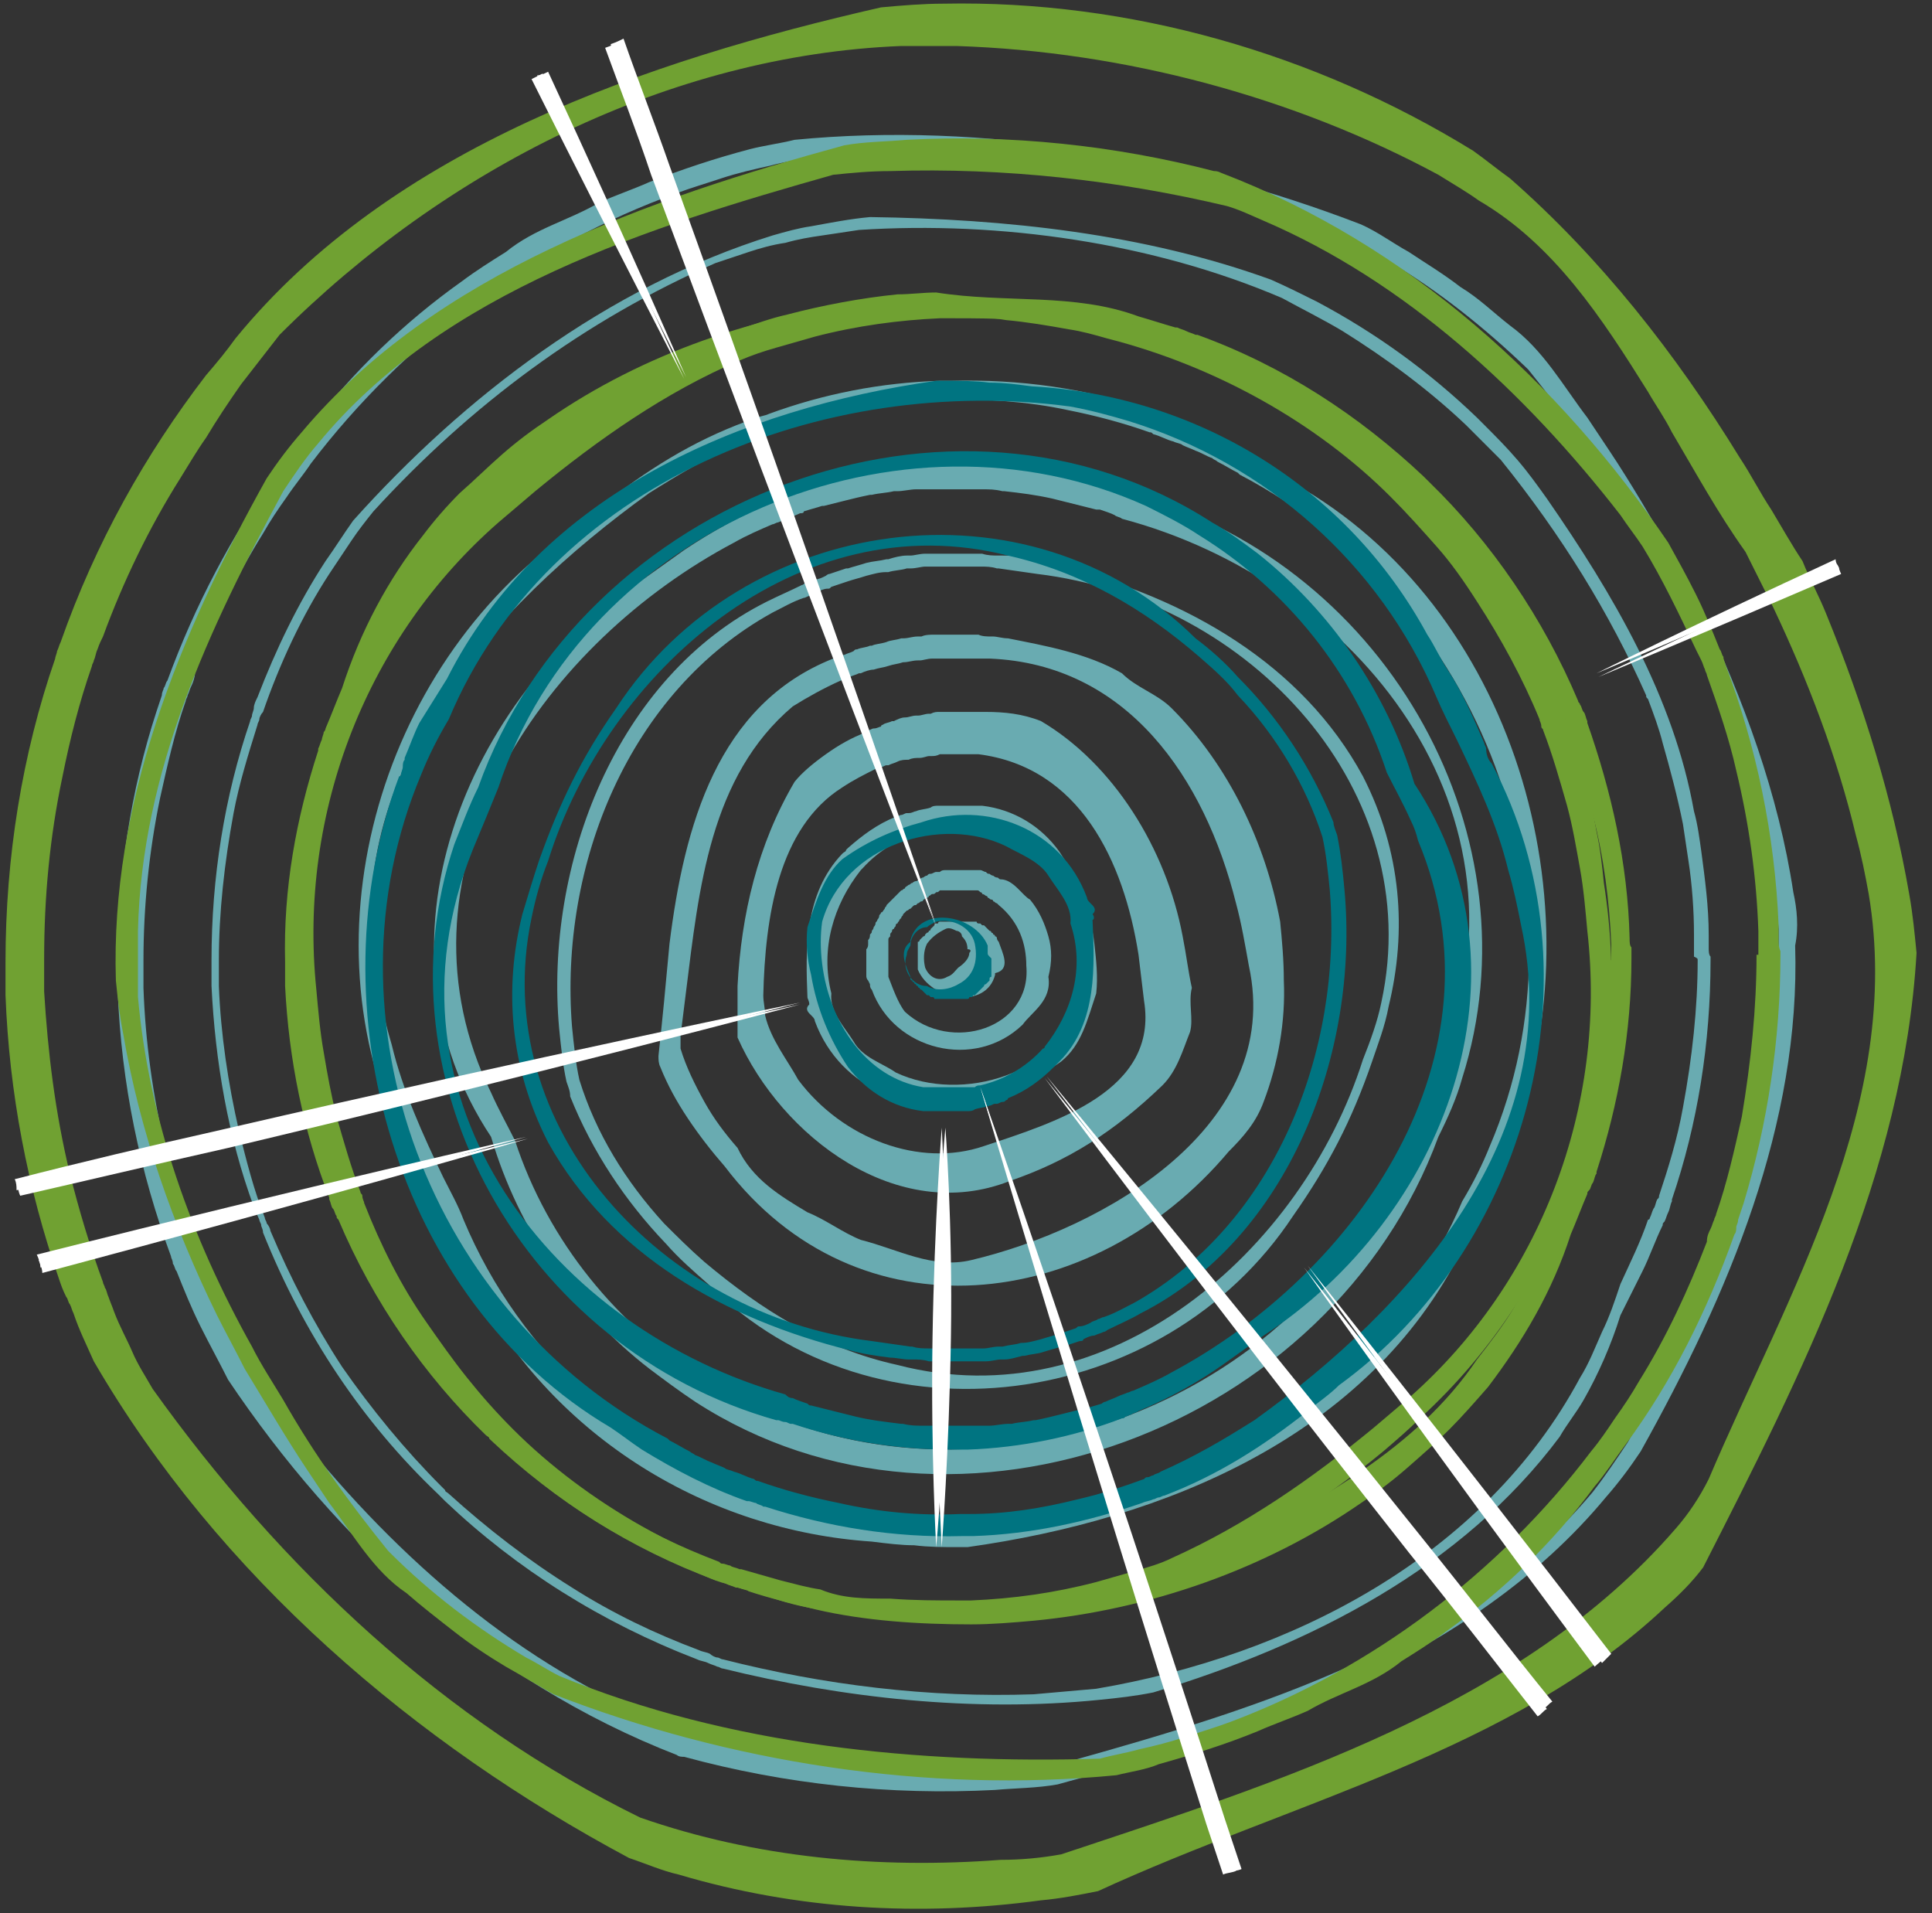 <?xml version="1.0" encoding="UTF-8" standalone="no"?>
<svg width="101px" height="100px" viewBox="0 0 101 100" version="1.1" xmlns="http://www.w3.org/2000/svg" xmlns:xlink="http://www.w3.org/1999/xlink">
    <rect x="0" y="0" width="101" height="100" fill="#333333" stroke="none"/>
    <!-- Generator: Sketch 3.7.2 (28276) - http://www.bohemiancoding.com/sketch -->
    <title>Logo__Coolhouse</title>
    <desc>Created with Sketch.</desc>
    <defs></defs>
    <g id="Assets" stroke="none" stroke-width="1" fill="none" fill-rule="evenodd">
        <g id="Logos---Companies" transform="translate(-144, -120)">
            <g id="Logos/Coolhouse--Active" transform="translate(144, 120)">
                <g>
                    <g id="Group" transform="translate(22.115, 24.038)" fill="#69ABB1">
                        <path d="M39.135,12.981 C38.365,12.212 37.308,11.923 36.538,11.154 C34.712,10.096 32.5,9.712 30.577,9.327 L30.577,9.327 C30.288,9.327 30,9.231 29.808,9.231 L29.712,9.231 C29.519,9.231 29.231,9.231 29.038,9.135 L28.846,9.135 L28.269,9.135 L27.885,9.135 L27.5,9.135 L27.019,9.135 L26.731,9.135 C26.538,9.135 26.25,9.135 26.058,9.231 L25.865,9.231 C25.577,9.231 25.385,9.327 25.096,9.327 L25,9.327 C24.712,9.423 24.423,9.423 24.231,9.519 L24.231,9.519 L24.231,9.519 C23.942,9.615 23.654,9.615 23.462,9.712 C23.462,9.712 23.462,9.712 23.365,9.712 C23.173,9.808 22.885,9.808 22.692,9.904 C22.596,9.904 22.596,9.904 22.5,10 C22.308,10.096 22.212,10.096 22.019,10.192 C21.923,10.192 21.827,10.288 21.635,10.288 C21.538,10.288 21.538,10.385 21.442,10.385 C15.385,12.788 13.654,19.135 12.885,25.288 C12.788,26.346 12.692,27.308 12.596,28.365 C12.5,29.327 12.404,30.288 12.308,31.154 C12.308,31.346 12.308,31.538 12.404,31.731 C12.788,32.692 13.269,33.558 13.846,34.423 C14.423,35.288 15.096,36.154 15.769,36.923 C22.692,46.058 35,44.615 42.115,36.154 C42.885,35.385 43.558,34.615 43.942,33.558 C44.712,31.538 45.096,29.327 45,27.212 C45,26.154 44.904,25.096 44.808,24.135 C44.038,20 42.115,15.962 39.135,12.981 M28.654,41.827 C26.635,42.308 24.808,41.25 22.885,40.769 C21.923,40.385 21.058,39.712 20.096,39.327 C18.654,38.462 17.212,37.596 16.442,35.962 C15.769,35.192 15.192,34.423 14.712,33.558 C14.231,32.692 13.75,31.731 13.462,30.769 L13.462,30.096 C13.558,29.327 13.654,28.558 13.75,27.788 C14.423,22.404 15,16.538 19.327,12.885 C20.096,12.404 20.962,11.923 21.827,11.538 C21.923,11.538 21.923,11.442 22.019,11.442 C22.115,11.442 22.212,11.346 22.308,11.346 C22.5,11.25 22.596,11.25 22.788,11.154 L22.885,11.154 C23.077,11.058 23.365,10.962 23.558,10.962 L23.558,10.962 C23.846,10.865 24.038,10.865 24.327,10.769 C24.615,10.673 24.808,10.673 25.096,10.577 L25.096,10.577 C25.385,10.577 25.577,10.481 25.865,10.481 L25.962,10.481 C26.154,10.481 26.346,10.385 26.635,10.385 L26.923,10.385 L27.404,10.385 L27.788,10.385 L28.173,10.385 L28.654,10.385 L28.846,10.385 L29.519,10.385 L29.615,10.385 C36.827,10.673 40.865,16.635 42.5,23.173 C42.788,24.231 42.981,25.385 43.173,26.442 C45,34.808 35.577,40.192 28.654,41.827" id="Shape"></path>
                        <path d="M37.308,1.827 C37.212,1.827 37.212,1.827 37.308,1.827 C37.115,1.731 37.019,1.731 36.923,1.635 C36.827,1.635 36.731,1.538 36.635,1.538 L36.538,1.538 C33.846,0.673 31.058,0.192 28.173,0.192 L28.173,0.192 L27.788,0.192 L27.5,0.192 L27.308,0.192 C24.519,0.288 21.731,0.865 19.135,1.827 C19.038,1.827 19.038,1.827 18.942,1.923 C18.846,1.923 18.75,2.019 18.654,2.019 C18.558,2.115 18.365,2.115 18.269,2.212 L18.269,2.212 C16.635,2.885 15.096,3.75 13.654,4.712 C12.981,5.192 12.308,5.673 11.635,6.154 C2.115,12.5 -3.077,25.385 3.558,35.385 L3.558,35.385 C5,40.288 7.981,44.519 11.827,47.5 C12.596,48.077 13.365,48.654 14.231,49.231 C27.885,58.077 47.5,50.577 53.077,35.385 C53.558,34.423 54.038,33.365 54.327,32.308 C58.269,19.904 50.673,5.673 37.308,1.827 M53.173,31.635 C52.692,32.788 52.212,33.942 51.731,34.904 C47.115,48.654 30.385,55.481 17.5,49.615 C16.538,49.135 15.577,48.654 14.712,48.077 C10.192,45.288 6.538,40.865 4.808,35.577 C4.423,34.808 3.942,33.942 3.558,33.077 C3.365,32.692 3.269,32.404 3.077,32.019 C-1.538,20.865 6.442,9.519 16.25,4.327 C16.923,3.942 17.596,3.654 18.269,3.365 C18.365,3.365 18.462,3.269 18.558,3.269 C18.75,3.173 18.942,3.173 19.038,3.077 C19.231,2.981 19.519,2.885 19.712,2.788 C19.808,2.788 19.904,2.788 19.904,2.692 C20.192,2.596 20.577,2.5 20.865,2.404 L20.962,2.404 C21.346,2.308 21.731,2.212 22.115,2.115 L22.115,2.115 C22.5,2.019 22.885,1.923 23.365,1.827 L23.462,1.827 C23.846,1.731 24.231,1.731 24.615,1.635 L24.808,1.635 C25.096,1.635 25.481,1.538 25.769,1.538 L26.154,1.538 L26.923,1.538 L27.5,1.538 L28.077,1.538 L28.942,1.538 L29.231,1.538 C29.615,1.538 29.904,1.538 30.288,1.635 L30.385,1.635 C31.25,1.731 32.019,1.827 32.885,2.019 C33.654,2.212 34.423,2.404 35.192,2.596 L35.385,2.596 C35.673,2.692 35.962,2.788 36.154,2.885 C36.25,2.981 36.442,2.981 36.538,3.077 C48.846,6.346 58.558,18.365 53.173,31.635" id="Shape"></path>
                        <path d="M33.365,5.577 L33.365,5.577 C32.596,5.385 31.923,5.288 31.25,5.096 L31.25,5.096 C30.962,5 30.577,5 30.288,5 L30.096,5 C29.808,5 29.519,5 29.231,4.904 L28.942,4.904 L28.269,4.904 L27.788,4.904 L27.308,4.904 L26.635,4.904 L26.25,4.904 C25.962,4.904 25.673,5 25.481,5 L25.288,5 C25,5 24.615,5.096 24.327,5.192 L24.231,5.192 C23.846,5.288 23.558,5.288 23.173,5.385 L23.173,5.385 L23.173,5.385 C22.885,5.481 22.5,5.577 22.212,5.673 L22.115,5.673 C21.827,5.769 21.538,5.865 21.25,5.962 C21.154,5.962 21.058,6.058 21.058,6.058 C20.865,6.154 20.673,6.25 20.481,6.25 C20.288,6.346 20.192,6.346 20,6.442 C19.904,6.442 19.904,6.538 19.808,6.538 C19.231,6.827 18.558,7.115 17.981,7.404 C10.096,11.346 6.346,21.154 7.115,29.712 C7.212,30.673 7.308,31.635 7.5,32.5 C7.596,32.788 7.692,32.981 7.692,33.269 C8.846,36.154 10.577,38.75 12.692,40.962 C13.365,41.731 14.135,42.404 14.904,43.077 C23.654,51.827 38.75,49.712 45.481,39.519 C47.308,36.923 48.558,34.519 49.615,31.442 C49.904,30.577 50.288,29.615 50.481,28.558 C51.442,24.615 51.154,20.481 49.135,16.538 C45.962,10.673 39.904,7.212 33.365,5.577 M50.096,28.365 C49.904,29.327 49.519,30.385 49.135,31.346 C45.962,41.346 35.865,50.192 24.808,47.308 C20.865,46.442 17.692,44.423 14.712,41.923 C13.942,41.25 13.269,40.577 12.596,39.904 C10.577,37.692 9.038,35.192 8.173,32.404 L8.173,32.404 C7.981,31.538 7.885,30.577 7.788,29.615 C7.115,21.154 10.769,12.115 18.269,7.981 C18.846,7.692 19.327,7.404 19.904,7.212 C20,7.212 20.096,7.115 20.192,7.115 C20.288,7.019 20.481,7.019 20.577,6.923 C20.769,6.827 20.962,6.731 21.154,6.731 C21.25,6.731 21.25,6.731 21.346,6.635 C21.635,6.538 21.923,6.442 22.212,6.346 L22.212,6.346 C22.5,6.25 22.885,6.154 23.173,6.058 C23.558,5.962 23.846,5.865 24.231,5.865 L24.327,5.865 C24.615,5.769 25,5.769 25.288,5.673 L25.481,5.673 C25.769,5.673 26.058,5.577 26.25,5.577 L26.538,5.577 L27.212,5.577 L27.692,5.577 L28.173,5.577 L28.846,5.577 L29.135,5.577 C29.423,5.577 29.712,5.577 30,5.673 L30.096,5.673 C30.769,5.769 31.442,5.865 32.115,5.962 C43.269,7.308 52.5,17.308 50.096,28.365" id="Shape"></path>
                        <path d="M32.692,24.904 C32.5,24.231 32.212,23.558 31.731,22.981 C31.346,22.788 30.865,21.923 30.192,21.923 C30.096,21.923 30.096,21.827 30,21.827 C29.904,21.827 29.808,21.731 29.808,21.731 C29.712,21.731 29.615,21.635 29.615,21.635 C29.519,21.635 29.519,21.635 29.423,21.538 C29.327,21.538 29.231,21.442 29.135,21.442 L29.038,21.442 C29.038,21.442 29.038,21.442 28.942,21.442 L28.654,21.442 L28.462,21.442 L28.173,21.442 L27.981,21.442 L27.788,21.442 L27.5,21.442 L27.308,21.442 C27.212,21.442 27.115,21.442 27.019,21.538 C27.019,21.538 27.019,21.538 26.923,21.538 L26.827,21.538 C26.731,21.538 26.635,21.635 26.538,21.635 C26.442,21.635 26.442,21.635 26.346,21.731 C26.25,21.731 26.154,21.827 26.154,21.827 C26.058,21.827 25.962,21.923 25.962,21.923 C25.865,21.923 25.865,22.019 25.769,22.019 C25.673,22.019 25.577,22.115 25.577,22.115 C25.481,22.115 25.481,22.212 25.385,22.212 C25.288,22.308 25.192,22.308 25.192,22.404 C25.096,22.404 25.096,22.5 25,22.5 C24.904,22.596 24.904,22.596 24.808,22.692 L24.615,22.885 C24.519,22.981 24.519,22.981 24.423,23.077 C24.327,23.173 24.327,23.173 24.231,23.269 C24.231,23.365 24.135,23.365 24.135,23.462 C24.038,23.558 24.038,23.654 23.942,23.654 C23.942,23.75 23.846,23.75 23.846,23.846 C23.846,23.942 23.75,24.038 23.75,24.038 C23.75,24.135 23.654,24.135 23.654,24.231 C23.654,24.327 23.558,24.423 23.558,24.423 C23.558,24.519 23.462,24.615 23.462,24.615 C23.462,24.712 23.462,24.712 23.365,24.808 C23.365,24.904 23.365,25 23.269,25.096 L23.269,25.192 C23.269,25.192 23.269,25.192 23.269,25.288 C23.269,25.385 23.269,25.481 23.173,25.577 L23.173,25.769 L23.173,26.058 L23.173,26.25 L23.173,26.442 L23.173,26.731 L23.173,26.923 C23.173,27.019 23.173,27.115 23.269,27.212 C23.269,27.212 23.269,27.212 23.365,27.404 C23.365,27.5 23.365,27.596 23.462,27.692 C24.615,30.865 28.846,31.923 31.346,29.519 C31.827,28.846 32.885,28.269 32.692,27.019 C32.885,26.25 32.885,25.577 32.692,24.904 M25.192,28.846 C24.808,28.365 24.519,27.5 24.327,27.019 L24.327,26.827 L24.327,26.635 L24.327,26.442 L24.327,26.25 L24.327,26.058 L24.327,25.865 L24.327,25.673 L24.327,25.481 L24.327,25.288 L24.327,25.096 C24.327,25 24.327,25 24.423,24.904 L24.423,24.808 C24.423,24.712 24.519,24.712 24.519,24.615 C24.519,24.615 24.519,24.519 24.615,24.519 C24.615,24.423 24.712,24.423 24.712,24.327 C24.712,24.327 24.712,24.231 24.808,24.231 C24.808,24.135 24.904,24.135 24.904,24.038 L25,23.942 C25,23.846 25.096,23.846 25.096,23.75 L25.192,23.654 L25.288,23.558 C25.385,23.558 25.385,23.462 25.481,23.462 L25.577,23.365 C25.673,23.269 25.673,23.269 25.769,23.269 L25.865,23.173 C25.962,23.173 25.962,23.077 26.058,23.077 C26.058,23.077 26.154,23.077 26.154,22.981 C26.25,22.981 26.25,22.885 26.346,22.885 C26.346,22.885 26.442,22.885 26.442,22.788 C26.538,22.788 26.538,22.692 26.635,22.692 C26.731,22.692 26.731,22.692 26.827,22.596 C26.923,22.596 26.923,22.596 27.019,22.5 L27.212,22.5 L27.404,22.5 L27.596,22.5 L27.788,22.5 L27.981,22.5 L28.173,22.5 L28.365,22.5 L28.558,22.5 L28.75,22.5 L28.942,22.5 C29.038,22.5 29.038,22.5 29.135,22.596 C29.135,22.596 29.231,22.596 29.231,22.692 C29.327,22.692 29.423,22.788 29.423,22.788 C29.423,22.788 29.519,22.788 29.519,22.885 C29.615,22.885 29.615,22.981 29.712,22.981 C29.712,22.981 29.808,22.981 29.808,23.077 C29.904,23.077 29.904,23.173 30,23.173 L30.096,23.269 C31.154,24.135 31.538,25.288 31.538,26.442 C31.827,29.712 27.596,31.058 25.192,28.846" id="Shape"></path>
                        <path d="M39.712,24.904 C38.846,20.288 36.058,15.865 32.308,13.654 C31.346,13.269 30.385,13.173 29.423,13.173 L29.327,13.173 L28.75,13.173 L28.558,13.173 L28.173,13.173 L27.885,13.173 L27.596,13.173 L27.212,13.173 L27.019,13.173 C26.827,13.173 26.731,13.173 26.538,13.269 L26.442,13.269 C26.25,13.269 26.058,13.365 25.865,13.365 C25.865,13.365 25.865,13.365 25.769,13.365 C25.577,13.365 25.385,13.462 25.192,13.462 L25.192,13.462 L25.192,13.462 C25,13.462 24.808,13.558 24.615,13.654 C24.615,13.654 24.615,13.654 24.519,13.654 C24.327,13.75 24.135,13.75 24.038,13.846 C24.038,13.846 23.942,13.846 23.942,13.942 C23.846,13.942 23.75,14.038 23.558,14.038 C23.462,14.038 23.365,14.135 23.269,14.135 C23.269,14.135 23.173,14.135 23.173,14.231 C22.404,14.519 21.731,14.904 21.058,15.385 C20.385,15.865 19.808,16.346 19.423,16.827 C17.5,20.096 16.635,23.75 16.442,27.5 L16.442,29.712 L16.442,30.192 C18.75,35.385 24.808,40 30.673,37.692 C33.75,36.635 36.154,35.096 38.654,32.692 C39.423,31.923 39.712,30.865 40.096,29.904 C40.288,29.231 40,28.365 40.192,27.596 C40,26.731 39.904,25.865 39.712,24.904 M29.327,35.865 C25.962,37.019 21.923,35.481 19.615,32.404 C19.038,31.346 18.173,30.288 17.885,29.038 C17.885,28.654 17.788,28.365 17.788,27.981 C17.885,23.942 18.558,19.231 21.923,17.115 C22.5,16.731 23.077,16.442 23.654,16.154 L23.75,16.154 C23.846,16.154 23.942,16.058 23.942,16.058 C24.038,16.058 24.135,15.962 24.231,15.962 L24.327,15.962 C24.519,15.865 24.615,15.865 24.808,15.769 L24.808,15.769 C25,15.673 25.192,15.673 25.385,15.673 C25.577,15.577 25.769,15.577 25.962,15.577 L25.962,15.577 C26.154,15.577 26.346,15.481 26.442,15.481 L26.538,15.481 C26.731,15.481 26.827,15.481 27.019,15.385 L27.212,15.385 L27.596,15.385 L27.885,15.385 L28.077,15.385 L28.462,15.385 L28.558,15.385 L29.038,15.385 C34.327,16.058 36.635,20.962 37.404,25.865 C37.5,26.635 37.596,27.5 37.692,28.269 C38.462,32.981 33.077,34.615 29.327,35.865" id="Shape"></path>
                        <path d="M30.096,25.192 C30.096,25.192 30.096,25.096 30.096,25.192 C30,25.096 30,25 30,25 C30,25 30,24.904 29.904,24.904 C29.904,24.904 29.904,24.808 29.808,24.808 C29.808,24.808 29.808,24.712 29.712,24.712 C29.712,24.712 29.712,24.615 29.615,24.615 L29.519,24.519 C29.519,24.519 29.519,24.519 29.423,24.423 L29.327,24.327 C29.327,24.327 29.327,24.327 29.231,24.327 L29.135,24.231 C29.135,24.231 29.135,24.231 29.038,24.231 C29.038,24.231 28.942,24.231 28.942,24.135 C28.942,24.135 28.942,24.135 28.846,24.135 L28.75,24.135 L28.654,24.135 L28.558,24.135 L28.462,24.135 C28.462,24.135 28.462,24.135 28.365,24.135 L28.365,24.135 L28.269,24.135 L28.173,24.135 L28.077,24.135 L27.981,24.135 L27.885,24.135 L27.788,24.135 L27.692,24.135 L27.596,24.135 L27.596,24.135 C27.596,24.135 27.596,24.135 27.5,24.135 L27.404,24.135 L27.308,24.135 L27.212,24.135 L27.115,24.135 L27.019,24.135 C27.019,24.135 26.923,24.135 26.923,24.231 L26.827,24.231 C26.827,24.231 26.731,24.231 26.731,24.327 C26.731,24.327 26.731,24.327 26.635,24.423 L26.538,24.519 C26.538,24.519 26.538,24.615 26.442,24.615 C26.442,24.615 26.442,24.712 26.346,24.712 L26.25,24.808 C26.25,24.808 26.25,24.904 26.154,24.904 L26.058,25 C26.058,25 26.058,25 25.962,25.096 C25.962,25.096 25.962,25.192 25.865,25.192 L25.865,25.288 L25.865,25.385 L25.865,25.481 L25.865,25.577 L25.865,25.673 L25.865,25.673 L25.865,25.673 L25.865,25.769 L25.865,25.865 L25.865,25.962 L25.865,26.058 L25.865,26.154 L25.865,26.25 L25.865,26.346 L25.865,26.442 C25.865,26.442 25.865,26.442 25.865,26.538 L25.865,26.635 C26.538,28.269 29.423,28.75 29.904,26.923 L29.904,26.827 C30.769,26.635 30.288,25.769 30.096,25.192 C30.096,25.288 30.096,25.192 30.096,25.192 M28.558,25.769 C28.558,25.865 28.558,25.865 28.558,25.769 C28.558,26.058 28.269,26.346 27.981,26.538 C27.788,26.731 27.692,26.923 27.404,27.019 C26.923,27.308 26.442,27.019 26.25,26.538 C26.154,26.154 26.154,25.673 26.346,25.288 C26.635,24.904 26.923,24.712 27.308,24.519 C27.5,24.423 27.692,24.519 27.885,24.615 C27.981,24.615 28.173,24.712 28.173,24.904 L28.173,24.904 C28.365,25.096 28.462,25.288 28.462,25.577 C28.654,25.577 28.654,25.673 28.558,25.769" id="Shape"></path>
                        <path d="M33.269,20.481 C32.308,19.135 30.865,18.269 29.231,18.077 L28.846,18.077 C28.846,18.077 28.846,18.077 28.75,18.077 L28.462,18.077 L28.365,18.077 L28.077,18.077 L27.885,18.077 L27.692,18.077 L27.404,18.077 L27.308,18.077 L27.019,18.077 C27.019,18.077 27.019,18.077 26.923,18.077 C26.827,18.077 26.635,18.077 26.538,18.173 L26.538,18.173 C26.25,18.269 25.962,18.269 25.769,18.365 L25.769,18.365 C25.673,18.365 25.577,18.462 25.385,18.462 C25.385,18.462 25.385,18.462 25.288,18.462 C25.192,18.462 25.096,18.558 25,18.558 C25,18.558 24.904,18.558 24.808,18.654 L24.712,18.654 C23.75,19.038 22.981,19.615 22.212,20.288 L22.212,20.288 L22.115,20.385 C22.115,20.481 22.019,20.481 21.923,20.577 L21.923,20.577 C19.904,22.692 20,25.673 20.096,28.077 C20.096,28.173 20.192,28.269 20.192,28.462 C19.808,28.846 20.481,29.038 20.481,29.327 C21.827,32.981 25.769,34.423 29.231,33.365 C30.673,32.981 32.019,32.404 33.365,31.442 C34.423,30.577 34.712,29.327 35.192,27.885 C35.288,27.019 35.192,26.154 35.096,25.288 C34.904,23.558 34.231,21.923 33.269,20.481 M34.519,28.077 C33.365,32.115 28.173,33.654 24.712,32.019 C24.038,31.538 22.981,31.25 22.5,30.385 C22.019,29.615 21.25,28.846 21.346,27.885 L21.346,27.885 C20.769,25.577 21.442,23.269 22.885,21.442 L22.885,21.442 L22.981,21.346 C23.846,20.385 25,19.712 26.25,19.423 L26.25,19.423 C26.346,19.423 26.442,19.423 26.538,19.327 L26.635,19.327 L26.827,19.327 L26.923,19.327 L27.115,19.327 L27.308,19.327 L27.5,19.327 L27.692,19.327 L27.885,19.327 L28.077,19.327 L28.269,19.327 L28.462,19.327 L28.654,19.327 L28.846,19.327 L28.942,19.327 L29.135,19.327 L29.231,19.327 C32.212,19.808 34.135,22.788 34.519,25.769 C34.712,26.538 34.615,27.308 34.519,28.077" id="Shape"></path>
                    </g>
                    <path d="M99.808,46.731 C98.942,41.731 97.404,36.827 95.481,32.115 C95.096,31.154 94.615,30.288 94.231,29.327 C93.654,28.462 93.173,27.596 92.596,26.635 C92.019,25.769 91.538,24.808 90.962,23.942 C87.596,18.462 83.654,13.462 78.942,9.327 C78.269,8.846 77.692,8.365 77.019,7.885 C68.75,2.788 59.038,6.85562718e-15 49.327,0.192 C48.269,0.192 47.115,0.288 46.058,0.385 C33.846,3.173 20.481,7.692 12.308,17.692 C11.827,18.365 11.346,18.942 10.769,19.615 C7.596,23.75 5,28.365 3.173,33.558 C3.077,33.75 3.077,33.846 2.981,34.038 C2.981,34.135 2.885,34.327 2.885,34.423 C1.154,39.423 0.288,44.808 0.288,50.288 L0.288,50.481 L0.288,51.154 L0.288,51.827 L0.288,52.019 C0.481,57.115 1.442,62.115 3.077,66.827 L3.077,66.827 C3.173,67.115 3.269,67.404 3.462,67.788 C3.558,67.885 3.558,68.077 3.654,68.173 C3.75,68.365 3.75,68.462 3.846,68.654 C4.135,69.519 4.519,70.288 4.904,71.154 C11.442,82.404 21.731,91.154 32.885,97.115 C33.75,97.404 34.615,97.788 35.481,97.981 C41.635,99.808 48.077,100.192 54.423,99.327 C55.481,99.231 56.442,99.038 57.404,98.846 C67.404,94.231 79.038,91.538 87.019,84.038 C87.788,83.365 88.462,82.692 89.038,81.923 C94.231,71.731 99.519,61.346 100.192,49.808 C100.096,48.846 100,47.788 99.808,46.731 M89.327,77.308 C88.846,78.269 88.269,79.135 87.596,79.904 C79.519,89.231 66.731,93.173 55.481,96.923 C54.423,97.115 53.365,97.212 52.308,97.212 C45.962,97.692 39.519,97.115 33.462,95 L33.462,95 C23.269,90 14.712,82.019 7.981,72.596 C7.596,71.923 7.212,71.346 6.923,70.673 C6.635,70 6.25,69.327 5.962,68.558 C5.865,68.269 5.769,68.077 5.673,67.788 C5.577,67.596 5.577,67.404 5.481,67.308 C5.481,67.212 5.385,67.115 5.385,67.019 C4.712,65.192 4.135,63.269 3.654,61.346 C2.885,58.173 2.5,55 2.308,51.827 L2.308,51.635 L2.308,50.962 L2.308,50.288 L2.308,50.096 C2.308,46.923 2.596,43.75 3.269,40.577 C3.654,38.654 4.135,36.731 4.808,34.808 C4.808,34.712 4.904,34.615 4.904,34.519 C5,34.327 5,34.135 5.096,33.942 C5.192,33.654 5.288,33.462 5.385,33.269 L5.385,33.269 C6.442,30.385 7.788,27.596 9.423,25 C9.904,24.231 10.288,23.558 10.769,22.885 C11.346,21.923 11.923,21.058 12.596,20.096 C13.269,19.231 13.942,18.365 14.615,17.5 C23.269,8.846 35,2.885 47.115,2.404 L50,2.404 C58.846,2.692 67.692,5.096 75.192,9.135 C75.962,9.615 76.635,10 77.308,10.481 C81.25,12.788 83.75,16.635 86.154,20.481 C86.538,21.154 87.019,21.827 87.404,22.596 C88.654,24.712 89.808,26.827 91.25,28.846 C91.731,29.808 92.212,30.769 92.692,31.731 C94.519,35.577 96.058,39.615 97.019,43.654 C97.308,44.712 97.5,45.673 97.692,46.731 C99.519,57.692 93.462,67.596 89.327,77.308" id="Shape" fill="#70A132"></path>
                    <g id="Group" transform="translate(5.769, 6.731)" fill="#69ABB1">
                        <path d="M83.558,42.788 L83.558,42.212 L83.558,42.115 C83.558,40.673 83.365,39.231 83.173,37.788 C83.077,37.115 82.981,36.346 82.788,35.673 C81.731,29.712 78.558,24.327 75.096,19.327 C74.615,18.654 74.135,17.981 73.558,17.308 C72.981,16.635 72.404,16.058 71.827,15.481 C71.731,15.385 71.635,15.288 71.635,15.288 C71.538,15.192 71.538,15.192 71.442,15.096 C68.942,12.692 66.154,10.673 63.077,9.038 C62.308,8.654 61.538,8.269 60.673,7.885 C54.038,5.481 46.827,4.712 39.712,4.615 C38.654,4.712 37.692,4.904 36.635,5.096 C35.962,5.192 35.288,5.385 34.615,5.577 C25.962,8.269 18.462,14.038 12.692,20.481 C12.212,21.154 11.731,21.923 11.25,22.596 C9.808,24.808 8.654,27.212 7.692,29.712 L7.692,29.712 C7.596,29.904 7.5,30.096 7.5,30.288 C7.5,30.385 7.404,30.577 7.404,30.673 C7.404,30.769 7.308,30.865 7.308,30.962 C5.962,34.904 5.288,39.135 5.288,43.462 L5.288,43.558 L5.288,44.135 L5.288,44.615 L5.288,44.808 C5.481,48.75 6.154,52.692 7.5,56.346 L7.5,56.346 C7.596,56.538 7.692,56.827 7.788,57.019 C7.788,57.115 7.885,57.212 7.885,57.308 C7.885,57.404 7.981,57.5 7.981,57.692 C10.096,62.981 13.173,67.596 17.115,71.346 L17.212,71.442 C17.308,71.538 17.404,71.635 17.5,71.731 C21.25,75.288 25.673,78.077 30.673,80 L30.673,80 C30.865,80.096 31.058,80.096 31.25,80.192 C31.442,80.288 31.538,80.288 31.731,80.385 C31.827,80.385 31.923,80.481 32.019,80.481 C38.269,82.019 45.096,82.788 51.731,82.115 C52.692,82.019 53.558,81.923 54.519,81.731 C62.788,79.231 70.673,75.192 75.769,68.365 C76.154,67.692 76.635,67.115 77.019,66.442 C77.788,65.096 78.462,63.558 78.942,62.019 C79.327,61.25 79.712,60.481 80.096,59.712 C80.481,58.942 80.769,58.077 81.154,57.308 C81.154,57.212 81.154,57.212 81.25,57.115 C81.346,56.923 81.346,56.827 81.442,56.635 C81.538,56.442 81.538,56.25 81.635,56.058 L81.635,55.962 C82.981,52.019 83.654,47.788 83.654,43.462 L83.654,43.269 C83.558,43.173 83.558,42.981 83.558,42.788 M82.981,43.462 C82.981,45.962 82.692,48.558 82.212,51.154 C81.923,52.788 81.442,54.327 80.962,55.769 C80.962,55.865 80.962,55.865 80.865,55.962 C80.769,56.154 80.769,56.346 80.673,56.442 C80.577,56.635 80.577,56.731 80.481,56.923 C80.481,56.923 80.481,57.019 80.385,57.019 C80,58.173 79.423,59.327 78.942,60.385 C78.654,61.25 78.365,62.115 77.981,62.885 C77.596,63.75 77.308,64.519 76.827,65.288 C71.827,74.615 61.731,79.808 51.538,81.538 C50.481,81.635 49.327,81.731 48.269,81.827 C42.788,82.019 37.308,81.346 32.019,80 C31.923,80 31.827,79.904 31.731,79.904 C31.635,79.904 31.442,79.808 31.346,79.712 C31.154,79.615 30.962,79.615 30.769,79.519 L30.769,79.519 C28.462,78.654 26.25,77.596 24.135,76.25 C21.827,74.808 19.712,73.173 17.692,71.346 C17.596,71.25 17.5,71.25 17.5,71.154 C17.404,71.058 17.404,71.058 17.308,70.962 C15.385,69.038 13.654,66.923 12.115,64.712 C10.673,62.5 9.423,60.096 8.365,57.596 C8.365,57.5 8.269,57.308 8.173,57.212 C8.173,57.115 8.077,57.019 8.077,56.923 C7.5,55.481 7.115,53.942 6.731,52.404 C6.154,49.904 5.769,47.308 5.673,44.808 L5.673,44.615 L5.673,44.135 L5.673,43.558 L5.673,43.462 C5.673,40.962 5.962,38.365 6.442,35.769 C6.731,34.231 7.212,32.692 7.692,31.154 C7.692,31.058 7.788,30.962 7.788,30.865 C7.788,30.769 7.885,30.577 7.981,30.481 C8.846,27.981 10,25.481 11.442,23.269 C11.827,22.692 12.212,22.115 12.596,21.538 C12.981,20.962 13.365,20.481 13.75,20 C18.846,14.423 24.808,10 31.635,7.019 C32.212,6.827 32.788,6.635 33.365,6.442 C33.942,6.25 34.615,6.058 35.288,5.962 C35.962,5.769 36.538,5.673 37.212,5.577 C37.885,5.481 38.462,5.385 39.135,5.288 C46.538,4.808 54.519,5.962 61.25,8.846 C62.308,9.423 63.462,10 64.423,10.577 C66.731,12.019 68.942,13.654 70.865,15.481 C70.962,15.577 70.962,15.577 71.058,15.673 C71.154,15.769 71.154,15.769 71.25,15.865 C71.731,16.346 72.212,16.827 72.692,17.308 C75.865,21.25 78.365,25.288 80.288,29.615 C80.288,29.712 80.288,29.712 80.385,29.808 C80.673,30.577 80.962,31.346 81.154,32.115 C81.538,33.462 81.923,34.904 82.212,36.346 C82.308,37.019 82.404,37.596 82.5,38.269 C82.692,39.519 82.788,40.865 82.788,42.115 L82.788,42.212 L82.788,42.788 L82.788,43.269 C82.981,43.365 82.981,43.365 82.981,43.462" id="Shape"></path>
                        <path d="M87.981,39.904 C87.212,34.808 85.385,29.808 83.077,25 C82.596,24.038 82.115,23.077 81.635,22.212 C80.577,20.385 79.519,18.558 78.365,16.827 C77.981,16.25 77.596,15.673 77.212,15.096 C75.962,13.462 74.904,11.538 73.173,10.288 C72.308,9.615 71.538,8.846 70.577,8.269 C69.712,7.596 68.75,7.019 67.885,6.442 C67.019,5.962 66.25,5.385 65.385,5 C56.154,1.442 45.673,-0.385 35.769,0.577 C35,0.769 34.231,0.865 33.462,1.058 C31.635,1.538 29.904,2.115 28.173,2.788 C27.308,3.173 26.442,3.462 25.577,3.846 C23.942,4.808 22.212,5.192 20.673,6.442 C19.904,6.923 19.135,7.404 18.365,7.981 C15.385,10.096 12.692,12.692 10.481,15.577 C9.904,16.25 9.423,17.019 8.75,17.885 C6.346,21.25 4.423,24.904 2.981,28.846 C2.885,28.942 2.885,29.135 2.788,29.231 C2.788,29.327 2.692,29.423 2.692,29.615 C2.596,29.904 2.5,30.192 2.404,30.481 L2.404,30.481 C1.058,34.615 0.385,39.038 0.385,43.558 L0.385,43.75 L0.385,44.327 L0.385,44.904 L0.385,45.096 C0.577,49.904 1.538,54.519 3.173,58.942 C3.173,59.038 3.269,59.135 3.269,59.327 C3.365,59.423 3.365,59.615 3.462,59.712 C3.846,60.673 4.231,61.635 4.712,62.596 C5.192,63.558 5.673,64.423 6.154,65.385 C11.827,73.846 19.712,81.154 29.615,85 C29.712,85.096 29.904,85.096 30,85.096 C35.288,86.538 40.769,87.115 46.25,86.827 C47.308,86.731 48.462,86.731 49.519,86.538 C59.808,83.75 71.154,80 78.173,71.538 C78.846,70.769 79.423,70 80,69.135 C84.615,60.865 88.365,52.019 88.077,42.692 C88.269,41.731 88.173,40.769 87.981,39.904 L87.981,39.904 Z M87.212,43.462 C87.212,44.135 87.212,44.904 87.115,45.577 C86.923,53.942 83.269,61.635 79.327,68.654 C78.75,69.519 78.173,70.385 77.5,71.25 C70.865,79.231 59.904,82.596 50.288,85.288 C49.327,85.385 48.269,85.481 47.308,85.481 C41.346,85.673 35.288,85 29.615,83.558 L29.615,83.558 C28.942,83.365 28.365,83.077 27.692,82.788 C20.288,79.519 13.942,73.654 8.942,67.115 C8.558,66.538 8.173,65.962 7.788,65.385 C6.731,63.654 5.769,61.827 5,59.904 L5,59.904 C4.904,59.712 4.808,59.519 4.712,59.231 C4.615,59.038 4.615,58.942 4.519,58.75 C4.519,58.654 4.423,58.558 4.423,58.462 C3.846,56.827 3.269,55.096 2.885,53.365 C2.212,50.481 1.827,47.692 1.731,44.904 L1.731,44.808 L1.731,44.231 L1.731,43.654 L1.731,43.462 C1.731,40.673 2.019,37.788 2.596,35 C2.981,33.269 3.365,31.538 3.942,29.904 C3.942,29.808 4.038,29.712 4.038,29.615 C4.135,29.423 4.135,29.327 4.231,29.135 C4.327,28.942 4.423,28.654 4.423,28.462 L4.423,28.462 C5.385,25.865 6.538,23.462 7.981,21.154 C8.365,20.481 8.75,19.904 9.231,19.231 C9.615,18.654 10.096,18.077 10.481,17.5 C15.385,11.058 22.115,6.058 29.615,3.365 C30.385,3.077 31.058,2.885 31.923,2.596 C32.788,2.308 33.654,2.115 34.519,1.923 C35.192,1.731 35.962,1.635 36.635,1.442 C46.154,1.25 56.154,2.212 65.096,5.962 C65.673,6.25 66.25,6.635 66.827,6.923 C69.423,8.462 71.827,10.385 74.038,12.5 L74.135,12.596 C76.154,15.096 77.981,17.692 79.712,20.577 C80.288,21.538 80.865,22.404 81.346,23.365 C84.519,29.135 86.731,35.288 87.212,41.827 L87.212,41.923 L87.212,42.5 L87.212,43.077 L87.212,43.462 L87.212,43.462 Z" id="Shape"></path>
                        <path d="M62.404,18.846 C61.827,18.462 61.25,18.077 60.769,17.692 C59.038,16.635 57.212,15.673 55.288,15 L55.192,15 C55.096,15 54.904,14.904 54.808,14.904 C54.712,14.808 54.519,14.808 54.423,14.712 L54.327,14.712 C51.058,13.558 47.5,13.077 43.942,13.173 L43.654,13.173 L43.365,13.173 C40.288,13.269 37.308,13.846 34.423,14.904 L34.423,14.904 C34.231,15 34.038,15 33.846,15.096 C33.75,15.096 33.654,15.192 33.558,15.192 C33.462,15.192 33.365,15.288 33.269,15.288 C30.385,16.346 27.981,17.885 25.673,19.712 C25.096,20.192 24.519,20.577 24.038,21.058 C13.942,28.173 9.808,42.692 15.673,53.75 L15.673,53.75 C15.865,53.942 15.962,54.231 15.962,54.519 C15.962,54.615 16.058,54.712 16.058,54.808 C16.635,56.154 17.212,57.5 17.981,58.75 C18.365,59.423 18.654,60 19.038,60.577 C23.269,68.462 31.25,73.269 39.808,73.846 C40.577,73.942 41.346,74.038 42.019,74.038 C42.788,74.135 43.558,74.135 44.327,74.135 L44.519,74.135 L44.808,74.135 C55.096,72.692 65.769,68.365 70.673,58.558 C71.154,57.788 71.635,57.019 72.115,56.154 C72.404,55.577 72.596,55 72.885,54.327 L72.885,54.231 C72.981,54.135 72.981,53.942 72.981,53.846 C73.077,53.75 73.077,53.558 73.077,53.462 L73.077,53.365 C77.981,41.058 73.654,25.577 62.404,18.846 M72.115,53.173 C71.731,54.135 71.25,55.096 70.673,56.058 C65.385,68.558 50.769,74.231 37.788,72.404 C36.731,72.212 35.673,71.923 34.615,71.635 C27.404,69.423 21.442,64.135 18.462,57.019 C18.173,56.25 17.788,55.577 17.404,54.808 C16.346,52.596 15.288,50.288 14.712,47.885 C14.423,46.923 14.231,46.058 14.038,45.096 C11.635,34.038 19.904,25 28.173,19.038 C28.942,18.558 29.712,18.077 30.577,17.596 C31.442,17.115 32.212,16.731 33.077,16.346 L33.077,16.346 C33.173,16.25 33.365,16.25 33.462,16.154 C33.558,16.154 33.654,16.058 33.75,16.058 C33.846,16.058 33.846,16.058 33.942,15.962 C35.096,15.577 36.25,15.192 37.404,14.904 C39.327,14.423 41.25,14.231 43.173,14.135 L43.365,14.135 L43.654,14.135 C45.769,14.135 47.885,14.231 50.096,14.712 C51.538,15 52.981,15.385 54.327,15.865 C54.423,15.865 54.423,15.865 54.519,15.962 C54.904,16.058 55.192,16.25 55.577,16.346 C55.769,16.442 55.962,16.442 56.058,16.538 C56.25,16.635 56.538,16.731 56.731,16.827 C57.019,16.923 57.308,17.115 57.596,17.212 C57.692,17.308 57.788,17.308 57.885,17.404 C58.269,17.596 58.558,17.788 58.942,17.981 L59.038,18.077 C71.731,24.712 77.596,40.385 72.115,53.173" id="Shape"></path>
                    </g>
                    <path d="M85.192,49.038 L85.192,49.038 C85.096,45.096 84.231,41.346 82.981,37.788 L82.981,37.692 C82.885,37.5 82.885,37.308 82.788,37.212 C82.692,37.115 82.692,36.923 82.596,36.827 C82.596,36.731 82.5,36.731 82.5,36.635 C80.673,32.308 77.981,28.365 74.712,25.192 C74.615,25.096 74.519,25 74.519,25 L74.423,24.904 C71.058,21.731 67.115,19.135 62.596,17.5 L62.5,17.5 C62.308,17.404 62.212,17.404 62.019,17.308 C61.827,17.212 61.731,17.212 61.538,17.115 L61.442,17.115 C60.769,16.923 60.192,16.731 59.519,16.538 C56.154,15.288 52.596,15.865 48.942,15.288 C48.269,15.288 47.596,15.385 46.923,15.385 C45,15.577 42.981,15.962 41.154,16.442 C40.288,16.635 39.519,16.923 38.654,17.212 C34.615,19.038 30.673,21.346 27.308,24.135 C26.635,24.712 25.962,25.288 25.385,25.865 C17.5,33.077 13.942,43.75 15.577,54.038 C15.673,54.904 15.769,55.769 15.962,56.635 C16.25,58.365 16.731,60.096 17.308,61.731 L17.308,61.731 C17.404,61.923 17.5,62.115 17.5,62.404 C17.5,62.5 17.596,62.596 17.596,62.692 C17.596,62.788 17.692,62.885 17.692,62.981 C18.942,66.154 20.577,69.038 22.596,71.538 C23.077,72.212 23.654,72.788 24.135,73.365 C27.115,77.115 31.154,79.904 35.769,81.923 C36.538,82.212 37.212,82.596 37.981,82.788 L37.981,82.788 C38.173,82.885 38.365,82.885 38.558,82.981 C38.654,82.981 38.846,83.077 38.942,83.077 C39.038,83.077 39.135,83.173 39.135,83.173 C40.288,83.558 41.538,83.846 42.692,84.135 C45.192,84.712 47.981,84.904 50.769,84.904 C51.827,84.904 52.981,84.808 54.038,84.712 C60.096,84.135 66.154,82.019 71.154,78.558 C72.019,77.981 72.788,77.404 73.558,76.731 C74.327,76.058 75.096,75.385 75.769,74.712 C76.442,74.038 77.115,73.269 77.788,72.5 C79.615,70.096 81.154,67.5 82.115,64.519 C82.404,63.846 82.692,63.077 82.981,62.404 C82.981,62.308 82.981,62.308 83.077,62.212 C83.173,62.115 83.173,61.923 83.269,61.827 C83.365,61.635 83.365,61.442 83.462,61.346 L83.462,61.25 C84.615,57.692 85.288,53.942 85.288,50.096 L85.288,50 L85.288,49.519 C85.192,49.423 85.192,49.231 85.192,49.038 L85.192,49.038 Z M84.038,50.192 C84.038,52.404 83.846,54.615 83.365,56.923 C83.077,58.365 82.692,59.712 82.308,61.058 L82.308,61.154 C82.212,61.346 82.212,61.538 82.115,61.731 C82.115,61.827 82.019,61.923 82.019,62.115 C82.019,62.212 82.019,62.212 81.923,62.308 C81.25,64.423 80.288,66.442 79.135,68.365 C78.558,69.327 77.885,70.192 77.212,71.058 C74.038,75.769 68.846,78.462 63.846,81.154 C62.788,81.635 61.731,82.019 60.673,82.404 C57.5,83.462 54.135,84.135 50.865,84.231 L50.577,84.231 L50.288,84.231 C49.231,84.231 48.077,84.135 47.019,84.038 C45.962,83.942 44.808,83.75 43.75,83.558 C43.077,83.462 42.404,83.269 41.731,83.077 C36.058,81.635 30.673,78.558 26.827,74.712 C25.962,73.846 25.192,72.981 24.423,72.019 C23.654,71.058 22.981,70.096 22.308,69.135 C20.962,67.212 19.904,65.096 19.038,62.885 C19.038,62.788 18.942,62.692 18.942,62.5 C18.942,62.404 18.846,62.404 18.846,62.308 C18.365,61.058 17.981,59.712 17.596,58.365 C17.308,57.212 17.115,56.154 16.923,55 C16.731,53.942 16.635,52.788 16.538,51.731 C15.577,42.404 19.231,33.269 26.058,27.308 C26.731,26.731 27.308,26.25 27.981,25.673 C31.25,22.981 34.808,20.481 38.654,18.846 C39.327,18.558 39.904,18.365 40.577,18.173 C41.25,17.981 41.923,17.788 42.596,17.596 C44.808,17.019 47.019,16.731 49.135,16.635 L49.423,16.635 L49.712,16.635 C50.962,16.635 52.115,16.635 53.365,16.731 C54.712,16.731 55.962,16.731 57.115,17.308 C57.788,17.404 58.558,17.596 59.231,17.788 C59.904,17.981 60.577,18.173 61.25,18.365 L61.346,18.365 C61.538,18.462 61.731,18.462 61.827,18.558 C61.923,18.558 62.115,18.654 62.212,18.654 C62.308,18.654 62.308,18.654 62.404,18.75 C64.423,19.519 66.346,20.481 68.077,21.538 C70.096,22.788 72.019,24.231 73.846,25.962 C73.846,25.962 73.846,25.962 73.942,26.058 C74.038,26.154 74.135,26.25 74.231,26.346 C75.865,27.981 77.404,29.808 78.654,31.731 C79.231,32.596 79.808,33.558 80.288,34.423 C80.769,35.385 81.25,36.346 81.635,37.308 C81.827,37.5 81.827,37.5 81.827,37.885 C81.923,38.077 82.019,38.269 82.019,38.462 C82.019,38.462 82.019,38.462 82.019,38.558 C82.5,39.904 82.981,41.25 83.269,42.596 C83.846,44.808 84.135,47.115 84.231,49.327 L84.231,49.423 L84.231,49.904 L84.231,50.385 L84.231,50.192 L84.038,50.192 Z" id="Shape" fill="#70A132"></path>
                    <g id="Group" transform="translate(18.269, 19.231)" fill="#007481">
                        <path d="M55.673,21.731 C54.231,16.923 51.25,12.692 47.5,9.712 C46.731,9.135 45.962,8.558 45.096,8.077 C31.538,-0.673 12.115,6.827 6.731,21.923 C6.25,22.885 5.865,23.942 5.481,24.904 C1.346,37.212 9.038,51.25 22.308,55 L22.404,55 C22.5,55 22.596,55.096 22.788,55.096 C22.885,55.096 22.981,55.192 23.077,55.192 L23.173,55.192 C25.769,56.058 28.558,56.538 31.442,56.538 L31.442,56.538 L31.827,56.538 L32.115,56.538 L32.308,56.538 C35.096,56.442 37.885,55.865 40.385,54.904 C40.481,54.904 40.481,54.904 40.577,54.808 C40.673,54.808 40.769,54.712 40.865,54.712 C40.962,54.615 41.154,54.615 41.25,54.519 L41.25,54.519 C42.885,53.846 44.423,52.981 45.769,52.019 C46.442,51.538 47.115,51.058 47.788,50.577 C57.212,44.423 62.212,31.635 55.673,21.731 L55.673,21.731 M42.981,52.5 C42.308,52.885 41.635,53.173 40.962,53.462 C40.865,53.462 40.769,53.558 40.673,53.558 C40.481,53.654 40.385,53.654 40.192,53.75 C40,53.846 39.712,53.942 39.519,54.038 C39.423,54.038 39.327,54.135 39.327,54.135 C39.038,54.231 38.654,54.327 38.365,54.423 C38.365,54.423 38.365,54.423 38.269,54.423 C37.885,54.519 37.5,54.615 37.115,54.712 L37.115,54.712 C36.731,54.808 36.346,54.904 35.865,55 C35.865,55 35.865,55 35.769,55 C35.385,55.096 35,55.096 34.615,55.192 L34.423,55.192 C34.135,55.192 33.75,55.288 33.462,55.288 L33.077,55.288 L32.308,55.288 L31.731,55.288 L31.154,55.288 L30.288,55.288 L30,55.288 C29.615,55.288 29.327,55.288 28.942,55.192 L28.846,55.192 C28.077,55.096 27.212,55 26.442,54.808 C25.673,54.615 24.904,54.423 24.135,54.231 C24.038,54.231 24.038,54.231 23.942,54.135 C23.654,54.038 23.365,53.942 23.173,53.846 C22.981,53.846 22.885,53.75 22.788,53.654 C10.769,50.288 1.154,38.365 6.442,25.192 C6.923,24.038 7.404,22.885 7.788,21.923 C12.308,8.269 28.846,1.442 41.635,7.212 C42.596,7.692 43.558,8.173 44.423,8.75 C48.942,11.538 52.5,15.865 54.231,21.154 C54.615,21.923 55.096,22.788 55.481,23.654 C55.673,24.038 55.769,24.327 55.865,24.712 C60.577,35.962 52.692,47.308 42.981,52.5" id="Shape"></path>
                        <path d="M59.712,20.673 C59.519,20.481 59.423,20.192 59.423,19.904 C59.423,19.808 59.327,19.712 59.327,19.615 C58.75,18.269 58.173,16.923 57.404,15.769 C57.019,15.192 56.731,14.519 56.346,13.942 C52.115,6.154 44.231,1.442 35.673,0.962 C34.904,0.865 34.231,0.769 33.462,0.769 C32.692,0.673 31.923,0.673 31.154,0.673 L30.962,0.673 L30.673,0.673 C20.481,2.115 10,6.538 5.096,16.25 C4.615,17.019 4.135,17.788 3.654,18.558 C3.365,19.135 3.173,19.712 2.885,20.385 L2.885,20.481 C2.788,20.577 2.788,20.769 2.788,20.865 C2.788,20.962 2.692,21.154 2.692,21.25 C2.692,21.25 2.692,21.346 2.596,21.346 C-1.923,33.365 2.404,48.75 13.654,55.385 C14.231,55.769 14.712,56.154 15.288,56.538 C17.019,57.596 18.846,58.558 20.769,59.231 L20.865,59.231 C20.962,59.231 21.154,59.327 21.25,59.327 C21.346,59.423 21.538,59.423 21.635,59.519 L21.731,59.519 C25,60.577 28.462,61.154 32.019,61.058 L32.308,61.058 L32.596,61.058 C35.673,60.962 38.654,60.288 41.442,59.327 L41.442,59.327 C41.635,59.231 41.827,59.231 42.019,59.135 C42.115,59.135 42.212,59.038 42.308,59.038 C42.404,59.038 42.5,58.942 42.596,58.942 C45.385,57.885 47.788,56.346 50.096,54.519 C50.673,54.038 51.25,53.654 51.731,53.173 C61.538,46.058 65.577,31.731 59.712,20.673 L59.712,20.673 M61.25,29.135 C63.654,40.096 55.481,49.135 47.308,55 C46.538,55.481 45.769,55.962 44.904,56.442 C44.038,56.923 43.269,57.308 42.404,57.692 L42.404,57.692 C42.308,57.788 42.115,57.788 42.019,57.885 C41.923,57.885 41.827,57.981 41.731,57.981 C41.635,57.981 41.635,57.981 41.538,58.077 C40.481,58.462 39.327,58.846 38.077,59.135 C36.154,59.615 34.327,59.904 32.404,59.904 L32.212,59.904 L31.923,59.904 C29.808,60 27.692,59.808 25.577,59.327 C24.135,59.038 22.692,58.654 21.346,58.173 C21.25,58.173 21.25,58.173 21.154,58.077 C20.769,57.981 20.481,57.788 20.096,57.692 C19.904,57.596 19.712,57.596 19.615,57.5 C19.423,57.404 19.135,57.308 18.942,57.212 C18.654,57.115 18.365,56.923 18.077,56.827 C17.981,56.731 17.885,56.731 17.788,56.635 C17.404,56.442 17.115,56.25 16.731,56.058 L16.635,55.962 C4.231,49.519 -1.635,34.038 3.75,21.25 C4.135,20.288 4.615,19.327 5.192,18.365 C10.385,5.962 24.808,0.288 37.692,2.019 C38.75,2.212 39.808,2.5 40.769,2.788 C47.885,5 53.846,10.192 56.827,17.212 C57.115,17.885 57.5,18.654 57.885,19.423 C58.942,21.635 60,23.846 60.577,26.25 C60.865,27.212 61.058,28.173 61.25,29.135" id="Shape"></path>
                        <path d="M33.365,30.577 L33.365,30.577 L33.365,30.385 C33.365,30.385 33.365,30.385 33.365,30.288 L33.365,30.192 C32.692,28.558 29.808,28.077 29.327,29.904 L29.327,30 C28.654,30.481 29.135,31.346 29.327,31.827 L29.327,31.923 C29.327,31.923 29.327,32.019 29.423,32.019 C29.423,32.019 29.423,32.115 29.519,32.115 C29.519,32.115 29.519,32.212 29.615,32.212 C29.615,32.212 29.615,32.308 29.712,32.308 C29.712,32.308 29.712,32.404 29.808,32.404 C29.808,32.404 29.808,32.5 29.904,32.5 L30,32.596 C30,32.596 30,32.596 30.096,32.692 L30.192,32.788 L30.288,32.788 L30.385,32.885 L30.481,32.885 C30.481,32.885 30.577,32.885 30.577,32.981 L30.673,32.981 L30.769,32.981 L30.865,32.981 L30.962,32.981 L31.058,32.981 L31.154,32.981 L31.154,32.981 L31.25,32.981 L31.346,32.981 L31.442,32.981 L31.538,32.981 L31.635,32.981 L31.731,32.981 L31.827,32.981 L31.923,32.981 L31.923,32.981 L32.019,32.981 L32.115,32.981 L32.212,32.981 L32.308,32.981 C32.308,32.981 32.404,32.981 32.404,32.885 L32.5,32.885 C32.5,32.885 32.596,32.885 32.596,32.788 L32.692,32.788 L32.788,32.692 C32.788,32.692 32.788,32.692 32.885,32.596 L32.981,32.5 L33.077,32.404 L33.173,32.308 C33.173,32.308 33.173,32.212 33.269,32.212 C33.269,32.212 33.269,32.212 33.365,32.115 L33.462,32.019 L33.462,31.923 C33.462,31.923 33.462,31.827 33.558,31.827 L33.558,31.731 L33.558,31.635 L33.558,31.538 L33.558,31.442 L33.558,31.346 L33.558,31.346 L33.558,31.346 L33.558,31.25 L33.558,31.154 L33.558,31.058 L33.558,30.962 L33.558,30.865 C33.365,30.673 33.365,30.673 33.365,30.577 M31.827,32.212 C31.346,32.5 30.673,32.596 30.192,32.308 C29.423,32.308 28.846,31.442 29.135,30.673 C29.135,30.481 29.231,30.385 29.327,30.192 C29.327,29.712 29.712,29.231 30.192,29.231 C30.288,29.135 30.481,29.038 30.673,28.942 C31.538,28.75 32.5,29.231 32.692,30.096 C32.885,31.058 32.596,31.827 31.827,32.212" id="Shape"></path>
                        <path d="M38.846,28.558 C39.231,28.173 38.558,27.981 38.558,27.692 C37.212,24.038 33.269,22.596 29.904,23.75 C28.462,24.135 27.115,24.712 25.769,25.673 C24.808,26.538 24.423,27.788 23.942,29.231 C23.846,30.096 23.942,30.962 24.135,31.731 C24.423,33.462 25.096,35.096 26.058,36.538 C27.019,37.788 28.365,38.654 30,38.846 L30.385,38.846 L30.481,38.846 L30.769,38.846 L30.865,38.846 L31.154,38.846 L31.346,38.846 L31.538,38.846 L31.827,38.846 L31.923,38.846 L32.212,38.846 L32.308,38.846 C32.404,38.846 32.596,38.846 32.692,38.75 L32.692,38.75 C32.981,38.654 33.269,38.654 33.462,38.558 L33.462,38.558 C33.558,38.558 33.654,38.462 33.75,38.462 L33.846,38.462 C33.942,38.462 34.038,38.365 34.135,38.365 C34.231,38.365 34.231,38.365 34.327,38.269 C34.327,38.269 34.423,38.269 34.423,38.173 C35.385,37.788 36.154,37.212 36.827,36.538 L36.827,36.538 L36.923,36.442 C37.019,36.346 37.019,36.346 37.115,36.25 L37.115,36.25 C39.135,34.231 38.942,31.154 38.846,28.846 C38.942,28.846 38.942,28.654 38.846,28.558 M36.346,35.481 L36.346,35.481 C36.346,35.577 36.25,35.577 36.25,35.577 C35.385,36.538 34.231,37.212 32.981,37.5 L32.981,37.5 C32.885,37.5 32.788,37.5 32.692,37.596 L32.596,37.596 L32.404,37.596 L32.308,37.596 L32.115,37.596 L31.923,37.596 L31.731,37.596 L31.538,37.596 L31.346,37.596 L31.154,37.596 L30.962,37.596 L30.769,37.596 L30.577,37.596 L30.385,37.596 L30.288,37.596 L30.096,37.596 L30,37.596 C27.019,37.115 25.096,34.231 24.712,31.154 C24.615,30.385 24.615,29.615 24.712,28.942 C25.865,24.904 30.962,23.365 34.327,25 C35,25.385 36.058,25.769 36.538,26.538 C37.019,27.308 37.788,28.077 37.692,29.038 L37.692,29.038 C38.462,31.346 37.788,33.654 36.346,35.481" id="Shape"></path>
                        <path d="M51.635,24.423 C51.538,24.135 51.442,23.942 51.442,23.75 C50.288,20.865 48.558,18.269 46.442,16.154 C45.769,15.385 45,14.712 44.231,14.135 C35.481,5.481 20.577,7.596 13.942,17.788 C12.115,20.385 10.962,22.788 9.904,25.769 C9.615,26.635 9.327,27.596 9.038,28.558 C8.077,32.404 8.365,36.538 10.385,40.481 C13.654,46.346 19.615,49.712 26.154,51.346 L26.154,51.346 C26.827,51.538 27.5,51.635 28.269,51.731 L28.269,51.731 C28.558,51.731 28.942,51.827 29.231,51.827 L29.423,51.827 C29.712,51.827 30,51.827 30.288,51.923 L30.577,51.923 L31.25,51.923 L31.731,51.923 L32.212,51.923 L32.885,51.923 L33.269,51.923 C33.558,51.923 33.846,51.827 34.038,51.827 L34.231,51.827 C34.519,51.827 34.808,51.731 35.192,51.635 L35.288,51.635 C35.673,51.538 35.962,51.538 36.25,51.442 L36.25,51.442 L36.25,51.442 C36.538,51.346 36.923,51.25 37.212,51.154 L37.308,51.154 C37.596,51.058 37.885,50.962 38.173,50.865 C38.269,50.865 38.365,50.865 38.365,50.769 C38.558,50.673 38.75,50.577 38.942,50.577 C39.135,50.481 39.231,50.481 39.423,50.385 C39.519,50.385 39.615,50.288 39.615,50.288 C40.192,50 40.865,49.712 41.346,49.423 C49.135,45.481 52.788,35.769 52.019,27.308 C51.923,26.25 51.827,25.385 51.635,24.423 M41.058,48.846 C40.481,49.135 40,49.423 39.423,49.615 C39.327,49.615 39.231,49.712 39.135,49.712 C39.038,49.808 38.846,49.808 38.75,49.904 C38.558,50 38.365,50.096 38.173,50.096 C38.077,50.096 38.077,50.096 37.981,50.192 C37.692,50.288 37.404,50.385 37.115,50.481 L37.115,50.481 C36.827,50.577 36.442,50.673 36.154,50.769 C35.769,50.865 35.481,50.962 35.096,50.962 L35.096,50.962 C34.808,51.058 34.519,51.058 34.135,51.154 L33.942,51.154 C33.654,51.154 33.365,51.25 33.173,51.25 L32.885,51.25 L32.212,51.25 L31.731,51.25 L31.25,51.25 L30.577,51.25 L30.288,51.25 C30,51.25 29.712,51.25 29.423,51.154 L29.327,51.154 C28.654,51.058 27.981,50.962 27.308,50.865 C16.346,49.519 7.212,39.712 9.519,28.75 C9.712,27.788 10,26.731 10.385,25.769 C13.462,15.865 23.462,7.019 34.423,9.808 C38.269,10.673 41.538,12.596 44.423,15.096 C45.192,15.769 45.865,16.346 46.442,17.115 C48.462,19.231 50,21.827 50.865,24.519 L50.865,24.519 C51.058,25.385 51.154,26.346 51.25,27.308 C51.923,35.769 48.365,44.712 41.058,48.846" id="Shape"></path>
                    </g>
                    <path d="M92.981,49.135 L92.981,48.558 L92.981,48.365 C92.788,43.654 91.827,39.038 90.192,34.712 C90.192,34.615 90.096,34.519 90.096,34.327 C90,34.231 90,34.038 89.904,33.942 C89.519,32.981 89.135,32.019 88.654,31.058 C88.173,30.096 87.692,29.231 87.212,28.365 C81.538,20 73.654,12.788 63.846,9.038 C63.654,8.942 63.558,8.942 63.462,8.942 C58.269,7.596 52.788,7.019 47.404,7.308 C46.346,7.404 45.192,7.404 44.135,7.596 C33.942,10.385 22.788,14.231 15.769,22.596 C15.096,23.365 14.519,24.135 13.942,25 C9.327,33.269 5.769,42.019 6.058,51.25 C6.154,52.212 6.25,53.077 6.442,54.038 C7.308,59.135 9.038,64.038 11.346,68.75 C11.827,69.712 12.308,70.577 12.788,71.538 C13.846,73.269 14.904,75.096 16.058,76.827 C16.442,77.404 16.827,77.981 17.212,78.558 C18.462,80.192 19.519,82.115 21.25,83.269 C22.019,83.942 22.885,84.615 23.75,85.288 C24.615,85.962 25.481,86.538 26.442,87.115 C27.308,87.596 28.077,88.077 28.942,88.558 C38.077,92.115 48.462,93.75 58.365,92.788 C59.135,92.596 59.904,92.5 60.577,92.212 C62.308,91.731 64.135,91.154 65.769,90.481 C66.635,90.096 67.5,89.808 68.365,89.423 C70,88.462 71.731,88.077 73.269,86.827 C74.038,86.346 74.808,85.865 75.577,85.288 C78.558,83.173 81.154,80.673 83.365,77.692 C83.942,77.019 84.423,76.25 85,75.481 C87.404,72.212 89.231,68.558 90.673,64.519 C90.769,64.423 90.769,64.231 90.769,64.135 C90.769,64.038 90.865,63.942 90.865,63.75 C90.962,63.462 91.058,63.173 91.154,62.885 C92.404,58.75 93.077,54.327 93.077,49.904 L93.077,49.712 C92.981,49.519 92.981,49.327 92.981,49.135 L92.981,49.135 Z M91.827,49.904 C91.827,52.692 91.538,55.481 91.058,58.365 C90.673,60.096 90.288,61.827 89.712,63.462 C89.712,63.558 89.615,63.654 89.615,63.75 C89.519,63.942 89.519,64.038 89.423,64.231 C89.327,64.423 89.231,64.615 89.231,64.904 L89.231,64.904 C88.269,67.404 87.115,69.904 85.673,72.212 C85.288,72.885 84.904,73.462 84.423,74.135 C84.038,74.712 83.654,75.288 83.173,75.865 C78.365,82.212 71.731,87.212 64.327,90 C63.558,90.288 62.885,90.481 62.019,90.769 C61.154,91.058 60.385,91.25 59.519,91.442 C58.846,91.635 58.173,91.731 57.5,91.923 C48.077,92.212 38.077,91.25 29.231,87.596 C28.654,87.308 28.077,86.923 27.5,86.635 C24.904,85.096 22.5,83.269 20.385,81.154 L20.288,81.058 C18.269,78.558 16.442,76.058 14.808,73.173 C14.231,72.212 13.654,71.346 13.173,70.385 C10,64.712 7.788,58.558 7.212,52.115 L7.212,52.019 L7.212,51.442 L7.212,50.865 L7.212,50.769 L7.212,48.654 C7.404,40.288 10.962,32.788 14.808,25.673 C15.385,24.808 15.962,23.942 16.635,23.173 C23.173,15.192 34.038,11.827 43.558,9.135 C44.519,9.038 45.481,8.942 46.538,8.942 C52.5,8.75 58.462,9.423 64.135,10.769 L64.135,10.769 C64.808,10.962 65.385,11.25 66.058,11.538 C73.462,14.712 79.712,20.481 84.712,26.923 C85.096,27.5 85.481,27.981 85.865,28.558 C86.923,30.288 87.788,32.115 88.654,33.942 L88.654,33.942 C88.75,34.135 88.846,34.327 88.942,34.519 C89.038,34.712 89.038,34.808 89.135,35 C89.135,35.096 89.231,35.192 89.231,35.288 C89.808,36.923 90.385,38.558 90.769,40.288 C91.442,43.077 91.827,45.865 91.923,48.654 L91.923,48.75 L91.923,49.327 L91.923,49.904 L91.923,49.904 L91.827,49.904 Z" id="Shape" fill="#70A132"></path>
                    <path d="M83.462,43.462 C83.173,41.731 82.692,40.096 82.115,38.462 L82.115,38.462 C82.019,38.269 81.923,38.077 81.923,37.788 C81.923,37.692 81.827,37.596 81.827,37.5 C81.827,37.404 81.731,37.308 81.731,37.212 C80.481,34.135 78.846,31.25 76.827,28.75 C76.346,28.077 75.769,27.5 75.288,26.923 C72.308,23.173 68.269,20.481 63.75,18.558 C63.077,18.269 62.308,17.981 61.538,17.692 L61.538,17.692 C61.346,17.596 61.154,17.596 60.962,17.5 C60.865,17.5 60.673,17.404 60.577,17.404 C60.481,17.404 60.385,17.308 60.385,17.308 C59.231,16.923 58.077,16.635 56.827,16.346 C54.327,15.769 51.538,15.577 48.846,15.577 C47.788,15.577 46.635,15.673 45.577,15.769 C39.615,16.442 33.654,18.462 28.654,21.923 C27.788,22.5 27.019,23.077 26.25,23.75 C25.481,24.423 24.808,25.096 24.038,25.769 C23.365,26.442 22.692,27.212 22.115,27.981 C20.288,30.288 18.846,32.981 17.885,35.962 C17.596,36.635 17.308,37.404 17.019,38.077 C17.019,38.077 17.019,38.173 16.923,38.269 C16.923,38.365 16.827,38.558 16.827,38.654 C16.731,38.846 16.731,38.942 16.635,39.135 L16.635,39.231 C15.481,42.788 14.808,46.442 14.904,50.288 L14.904,50.481 L14.904,50.962 L14.904,51.442 L14.904,51.538 C15.096,55.385 15.865,59.135 17.212,62.596 L17.212,62.692 C17.308,62.885 17.308,63.077 17.404,63.173 C17.5,63.269 17.5,63.462 17.596,63.558 C17.596,63.654 17.596,63.654 17.692,63.75 C19.519,68.077 22.212,71.923 25.385,75 C25.481,75.096 25.577,75.096 25.577,75.192 L25.673,75.288 C29.038,78.462 32.981,80.962 37.404,82.596 L37.5,82.596 C37.692,82.692 37.788,82.692 37.981,82.788 C38.173,82.885 38.269,82.885 38.462,82.981 L38.558,82.981 C39.231,83.173 39.808,83.365 40.481,83.558 C43.846,84.712 47.404,84.231 50.962,84.712 C51.635,84.712 52.308,84.615 52.885,84.615 C54.808,84.423 56.731,84.038 58.654,83.558 C59.519,83.365 60.288,83.077 61.058,82.788 C65.096,80.962 68.942,78.654 72.308,75.865 C72.981,75.288 73.654,74.712 74.231,74.135 C82.019,67.019 85.481,56.442 83.846,46.154 C83.75,45.192 83.654,44.327 83.462,43.462 M73.75,72.981 C73.077,73.558 72.5,74.038 71.827,74.615 C68.558,77.308 65.096,79.712 61.25,81.442 C60.673,81.731 60,81.923 59.327,82.115 C58.654,82.308 57.981,82.5 57.308,82.692 C55.096,83.269 52.981,83.558 50.769,83.654 L50.481,83.654 L50.192,83.654 C48.942,83.654 47.788,83.654 46.538,83.558 C45.192,83.558 44.038,83.558 42.885,83.077 C42.212,82.981 41.538,82.788 40.769,82.596 C40.096,82.404 39.423,82.212 38.75,82.019 L38.654,82.019 C38.462,81.923 38.269,81.923 38.173,81.827 C38.077,81.827 37.885,81.731 37.788,81.731 C37.692,81.731 37.692,81.731 37.596,81.635 C35.577,80.865 33.75,80 31.923,78.846 C29.904,77.596 27.981,76.154 26.25,74.519 C26.25,74.519 26.25,74.519 26.154,74.423 C26.058,74.327 25.962,74.231 25.865,74.135 C24.231,72.5 22.692,70.769 21.442,68.846 C20.865,67.981 20.288,67.115 19.808,66.154 C19.327,65.192 18.846,64.327 18.462,63.365 C18.269,63.173 18.269,63.173 18.269,62.788 C18.173,62.596 18.077,62.404 18.077,62.212 C18.077,62.212 18.077,62.212 18.077,62.115 C17.596,60.769 17.115,59.423 16.827,58.077 C16.25,55.865 15.962,53.654 15.865,51.442 L15.865,51.346 L15.865,50.865 L15.865,50.385 L15.865,50.288 C15.865,48.077 16.058,45.865 16.538,43.654 C16.827,42.212 17.212,40.865 17.596,39.519 C17.596,39.519 17.596,39.519 17.596,39.423 C17.692,39.231 17.692,39.038 17.788,38.846 C17.788,38.75 17.885,38.654 17.885,38.462 C17.885,38.365 17.885,38.365 17.981,38.269 C18.654,36.154 19.615,34.135 20.769,32.308 C21.346,31.346 22.019,30.481 22.692,29.615 C25.865,25 30.865,22.212 35.865,19.615 C36.923,19.135 37.981,18.75 39.038,18.365 C42.212,17.308 45.481,16.635 48.75,16.538 L49.038,16.538 L49.327,16.538 C50.385,16.538 51.538,16.538 52.596,16.731 C53.654,16.827 54.808,17.019 55.865,17.212 C56.538,17.308 57.212,17.5 57.885,17.692 C63.558,19.135 68.846,22.115 72.692,25.962 C73.558,26.827 74.327,27.692 75.096,28.558 C75.865,29.423 76.538,30.385 77.212,31.442 C78.462,33.365 79.615,35.481 80.481,37.596 C80.481,37.692 80.577,37.788 80.577,37.981 C80.577,38.077 80.673,38.077 80.673,38.173 C81.154,39.423 81.538,40.769 81.923,42.115 C82.212,43.173 82.404,44.327 82.596,45.385 C82.788,46.442 82.885,47.596 82.981,48.654 C84.038,57.885 80.481,67.019 73.75,72.981" id="Shape" fill="#70A132"></path>
                    <g id="Group" transform="translate(0, 1.923)" fill="#FFFFFF">
                        <path d="M48.942,46.538 C48.942,46.538 42.788,28.75 34.712,6.923 C33.846,4.712 33.077,2.5 32.308,0.288 C32.115,0.385 31.923,0.481 31.635,0.577 C32.404,2.692 33.269,4.904 34.038,7.212 C42.115,28.942 48.942,46.538 48.942,46.538" id="Shape"></path>
                        <path d="M2.019,63.942 C2.115,64.135 2.212,64.423 2.212,64.615 C16.635,60.769 27.596,57.596 27.596,57.596 C27.596,57.596 16.538,60.192 2.019,63.942" id="Shape"></path>
                        <path d="M41.827,50.577 C41.827,50.577 28.269,53.462 11.731,57.404 C7.885,58.365 4.231,59.231 0.865,60 C0.962,60.192 0.962,60.385 1.058,60.577 C4.423,59.808 8.077,58.942 11.923,58.077 C28.462,54.135 41.827,50.577 41.827,50.577" id="Shape"></path>
                        <path d="M74.423,78.558 C63.654,65.096 54.712,54.327 54.712,54.327 C54.712,54.327 63.173,65.481 73.846,78.942 C76.25,81.923 78.558,84.808 80.673,87.404 C80.865,87.308 80.962,87.115 81.154,87.019 C79.038,84.423 76.827,81.538 74.423,78.558" id="Shape"></path>
                        <path d="M68.365,64.231 C68.365,64.231 74.904,73.269 83.75,85 L84.231,84.519 C75.288,72.885 68.365,64.231 68.365,64.231" id="Shape"></path>
                        <path d="M51.25,54.904 C51.25,54.904 56.538,72.212 63.365,93.365 C63.654,94.231 63.942,95.096 64.231,95.962 C64.423,95.865 64.712,95.865 64.904,95.769 C64.615,94.904 64.327,94.038 64.038,93.173 C57.212,71.923 51.25,54.904 51.25,54.904" id="Shape"></path>
                        <path d="M28.365,1.923 C28.173,2.019 27.981,2.115 27.788,2.212 C32.404,11.442 35.769,17.885 35.769,17.885 C35.769,17.885 32.788,11.346 28.365,1.923" id="Shape"></path>
                        <path d="M83.462,33.269 C83.462,33.269 88.558,31.154 96.154,27.788 C96.058,27.596 95.962,27.5 95.962,27.308 C88.462,30.769 83.462,33.269 83.462,33.269" id="Shape"></path>
                        <path d="M48.942,67.981 C48.942,74.038 49.231,78.942 49.231,78.942 C49.231,78.942 49.615,74.038 49.712,67.981 C49.808,61.923 49.423,57.019 49.423,57.019 C49.423,57.019 48.942,61.923 48.942,67.981" id="Shape"></path>
                        <path d="M48.942,46.442 C48.942,46.442 42.885,28.558 35,6.731 C34.231,4.519 33.365,2.308 32.596,0.096 C32.404,0.192 32.212,0.288 31.923,0.385 C32.692,2.5 33.462,4.712 34.327,7.019 C42.212,28.846 48.942,46.442 48.942,46.442" id="Shape"></path>
                        <path d="M1.923,63.654 C2.019,63.846 2.115,64.135 2.115,64.327 C16.538,60.577 27.5,57.5 27.5,57.5 C27.5,57.5 16.442,60 1.923,63.654" id="Shape"></path>
                        <path d="M41.827,50.481 C41.827,50.481 28.269,53.269 11.635,57.115 C7.788,57.981 4.135,58.846 0.769,59.712 C0.865,59.904 0.865,60.096 0.865,60.288 C4.231,59.519 7.885,58.75 11.731,57.788 C28.462,53.942 41.827,50.481 41.827,50.481" id="Shape"></path>
                        <path d="M74.135,78.75 C63.462,65.192 54.615,54.423 54.615,54.423 C54.615,54.423 62.981,65.673 73.654,79.231 C76.058,82.212 78.269,85.096 80.385,87.788 C80.577,87.692 80.673,87.5 80.865,87.404 C78.75,84.615 76.538,81.731 74.135,78.75" id="Shape"></path>
                        <path d="M68.173,64.327 C68.173,64.327 74.615,73.462 83.365,85.192 C83.558,85 83.75,84.904 83.846,84.712 C75.096,73.077 68.173,64.327 68.173,64.327" id="Shape"></path>
                        <path d="M51.25,54.904 C51.25,54.904 56.346,72.212 63.077,93.462 C63.365,94.327 63.654,95.192 63.942,96.058 C64.135,95.962 64.423,95.962 64.615,95.865 C64.327,95 64.038,94.135 63.75,93.269 C57.019,72.019 51.25,54.904 51.25,54.904" id="Shape"></path>
                        <path d="M28.654,1.827 C28.462,1.923 28.269,2.019 28.077,2.019 C32.596,11.346 35.865,17.788 35.865,17.788 C35.865,17.788 32.981,11.154 28.654,1.827" id="Shape"></path>
                        <path d="M83.558,33.462 C83.558,33.462 88.654,31.346 96.25,28.077 C96.154,27.885 96.154,27.788 96.058,27.596 C88.558,31.058 83.558,33.462 83.558,33.462" id="Shape"></path>
                        <path d="M48.75,67.981 C48.654,74.038 48.942,78.942 48.942,78.942 C48.942,78.942 49.423,74.038 49.423,67.981 C49.519,61.923 49.231,57.019 49.231,57.019 C49.231,57.019 48.846,61.923 48.75,67.981" id="Shape"></path>
                    </g>
                </g>
            </g>
        </g>
    </g>
</svg>